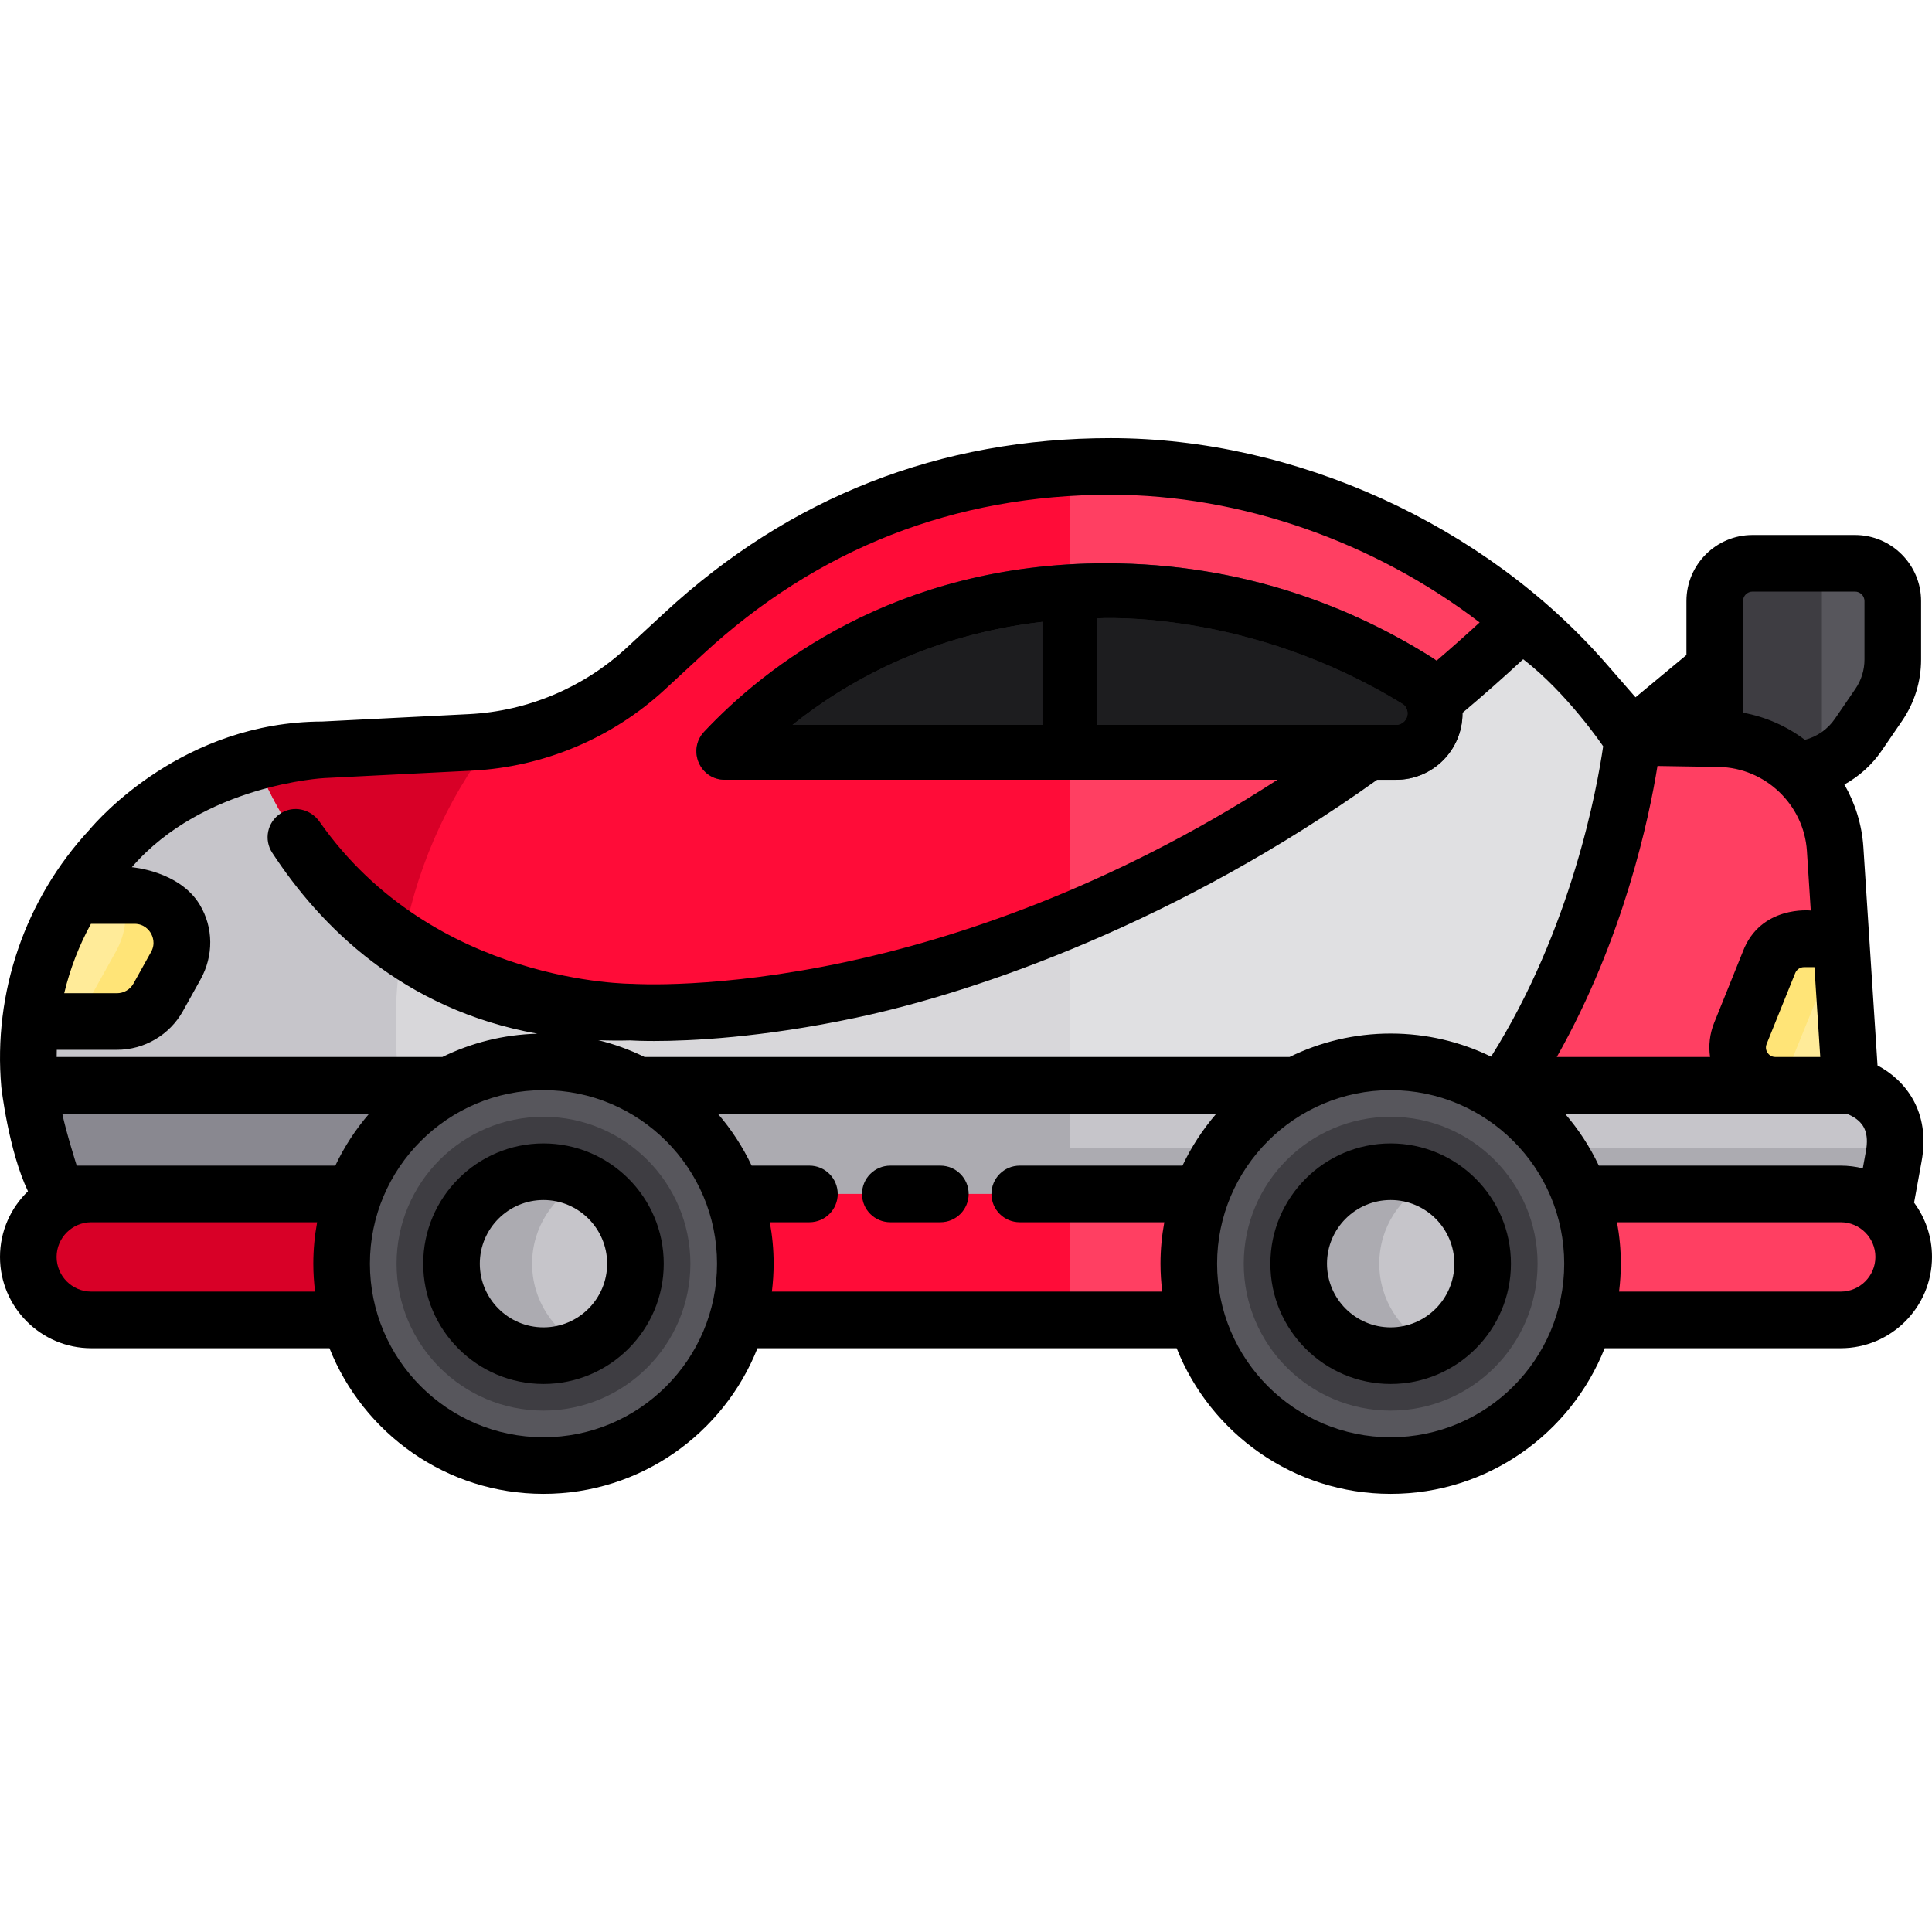<?xml version="1.0" encoding="iso-8859-1"?>
<!-- Generator: Adobe Illustrator 19.0.0, SVG Export Plug-In . SVG Version: 6.00 Build 0)  -->
<svg xmlns="http://www.w3.org/2000/svg" xmlns:xlink="http://www.w3.org/1999/xlink" version="1.1" id="Layer_1" x="0px" y="0px" viewBox="0 0 511.998 511.998" style="enable-background:new 0 0 511.998 511.998;" xml:space="preserve">
<polygon style="fill:#2D2D30;" points="463.813,169.306 422.033,204.007 466.942,204.985 "/>
<path style="fill:#57565C;" d="M454.423,159.29v44.717h20.458c7.024,0,13.595-3.465,17.562-9.261l5.443-7.952  c2.424-3.541,3.72-7.731,3.72-12.022v-15.483c0-5.531-4.484-10.015-10.015-10.015h-27.153  C458.907,149.275,454.423,153.759,454.423,159.29z"/>
<path style="fill:#3E3D42;" d="M464.439,149.275c-5.531,0-10.016,4.484-10.016,10.015v44.717h20.458c2.761,0,5.449-0.543,7.94-1.545  v-53.188h-18.382V149.275z"/>
<path style="fill:#E0E0E2;" d="M27.102,337.979l-10.604-20.605c-15.669-30.446-10.545-67.451,12.809-92.493  c0,0,21.165-26.171,56.269-26.171l39.125-1.973c17.288-0.872,33.72-7.787,46.429-19.539l10.042-9.286  c30.8-28.481,68.248-44.301,113.162-44.301s93.96,20.829,125.611,57.123l12.779,14.653l22.884,0.369  c16.304,0.263,29.674,12.999,30.728,29.271l7.315,112.951H27.102V337.979z"/>
<path style="fill:#D8D7DA;" d="M283.537,123.933c-40.154,2.343-74.068,17.811-102.365,43.978l-10.042,9.286  c-12.709,11.752-29.141,18.668-46.429,19.539l-39.125,1.973c-35.104,0-56.269,26.171-56.269,26.171  c-23.354,25.043-28.478,62.048-12.809,92.494l10.604,20.605h256.434V123.933H283.537z"/>
<path style="fill:#C6C5CA;" d="M130.434,196.211c-1.899,0.245-3.809,0.429-5.733,0.526l-39.126,1.973  c-35.104,0-56.269,26.171-56.269,26.171c-23.353,25.042-28.477,62.047-12.808,92.493l10.604,20.605h96.521l-5.059-9.83  C96.502,285.28,101.499,233.894,130.434,196.211z"/>
<g>
	<path style="fill:#FF3F62;" d="M361.155,327.047c-0.063,0-0.084,4.683-0.085,10.932h132.58l-7.315-112.951   c-1.054-16.272-14.424-29.008-30.728-29.271l-22.884-0.369C432.723,195.387,423.751,283.856,361.155,327.047z"/>
	<path style="fill:#FF3F62;" d="M167.109,268.207c0,0,118.95,8.763,236.408-103.666c-30.802-26.223-71.449-40.931-109.183-40.931   c-44.914,0-82.362,15.819-113.162,44.301l-10.042,9.286c-12.709,11.752-29.141,18.668-46.429,19.539l-39.125,1.973   c-6.555,0-12.623,0.914-18.158,2.398C77.346,224.774,104.567,270.06,167.109,268.207z"/>
</g>
<path style="fill:#FF0C38;" d="M283.536,123.939c-40.154,2.343-74.067,17.811-102.364,43.978l-10.042,9.286  c-12.709,11.752-29.141,18.668-46.429,19.539l-39.126,1.973c-6.555,0-12.623,0.914-18.158,2.398  c9.927,23.667,37.148,68.953,99.691,67.1c0,0,49.632,3.644,116.427-24.063V123.939H283.536z"/>
<path style="fill:#D80027;" d="M124.707,196.736l-39.126,1.973c-6.555,0-12.623,0.914-18.158,2.398  c5.837,13.915,17.656,35.3,39.113,50.187c3.274-19.733,11.322-38.703,23.898-55.083  C128.538,196.455,126.629,196.639,124.707,196.736z"/>
<path style="fill:#C6C5CA;" d="M490.375,287.612H7.824c0.927,10.184,3.786,20.29,8.661,29.762l4.656,9.048h477.086l3.616-19.89  C504.824,290.742,490.375,287.612,490.375,287.612z"/>
<g>
	<path style="fill:#ACABB1;" d="M11.125,304.21c1.387,4.482,3.154,8.89,5.354,13.164l4.656,9.048h477.086l3.616-19.89   c0.153-0.81,0.249-1.578,0.314-2.322H11.125z"/>
	<path style="fill:#ACABB1;" d="M283.537,287.612H7.824c0.927,10.184,3.786,20.29,8.661,29.762l4.656,9.048h262.396V287.612z"/>
</g>
<path style="fill:#898890;" d="M7.824,287.612c0.927,10.184,3.786,20.29,8.661,29.762l4.656,9.048h96.552  c-6.157-12.431-10.06-25.542-11.797-38.809H7.824V287.612z"/>
<path style="fill:#FF3F62;" d="M487.808,316.406H24.192c-9.181,0-16.692,7.512-16.692,16.692l0,0  c0,9.181,7.512,16.692,16.692,16.692h463.616c9.181,0,16.692-7.512,16.692-16.692l0,0  C504.5,323.917,496.988,316.406,487.808,316.406z"/>
<path style="fill:#FF0C38;" d="M283.536,316.406H24.192c-9.181,0-16.692,7.511-16.692,16.692l0,0  c0,9.181,7.511,16.692,16.692,16.692h259.344L283.536,316.406L283.536,316.406z"/>
<path style="fill:#D80027;" d="M113.293,316.406H24.192c-9.181,0-16.692,7.511-16.692,16.692l0,0  c0,9.181,7.511,16.692,16.692,16.692h105.509l-11.138-21.642C116.583,324.299,114.841,320.376,113.293,316.406z"/>
<path style="fill:#FFEB99;" d="M8.077,270.711h22.918c4.543,0,8.729-2.461,10.938-6.43l4.647-8.348  c4.645-8.345-1.388-18.608-10.938-18.608H19.769C13.393,247.557,9.464,258.978,8.077,270.711z"/>
<path style="fill:#FFE477;" d="M35.642,237.324h-3.015c1.244,4.723,0.799,9.966-1.897,14.808l-7.455,13.392  c-1.101,1.978-2.509,3.721-4.144,5.186h11.864c4.543,0,8.729-2.461,10.938-6.43l4.647-8.348  C51.226,247.588,45.192,237.324,35.642,237.324z"/>
<path style="fill:#FFEB99;" d="M487.875,248.802h-9.79c-4.085,0-7.761,2.481-9.289,6.27l-7.572,18.779  c-2.654,6.582,2.191,13.761,9.289,13.761h19.876L487.875,248.802z"/>
<path style="fill:#FFE477;" d="M487.875,248.802h-9.79c-4.085,0-7.761,2.481-9.289,6.27l-7.572,18.779  c-2.654,6.582,2.191,13.761,9.289,13.761h1.628C472.24,287.324,487.875,248.802,487.875,248.802z"/>
<path style="fill:#3E3D42;" d="M387.574,189.057c0-5.992-3.019-11.615-8.09-14.807c-20.66-13.005-49.651-24.975-86.433-24.975  c-55.973,0-90.547,27.721-106.427,44.625c-4.542,4.835-1.16,12.749,5.474,12.749h177.886c9.715,0,17.59-7.875,17.59-17.59V189.057z"/>
<g>
	<path style="fill:#1D1D1F;" d="M276.256,164.793c-29.955,3.461-51.813,15.764-66.232,27.296h66.232V164.793z"/>
	<path style="fill:#1D1D1F;" d="M371.727,186.572c-40.983-25.218-80.167-22.722-80.911-22.711v28.227h79.168   c1.67,0,3.029-1.359,3.029-3.033C373.013,188.024,372.526,187.064,371.727,186.572z"/>
</g>
<circle style="fill:#57565C;" cx="368.54" cy="334.888" r="53.49"/>
<path style="fill:#3E3D42;" d="M368.538,373.825c-21.468,0-38.934-17.466-38.934-38.934s17.466-38.934,38.934-38.934  s38.934,17.466,38.934,38.934S390.006,373.825,368.538,373.825z"/>
<path style="fill:#C6C5CA;" d="M368.538,359.265c-13.44,0-24.374-10.934-24.374-24.374s10.934-24.374,24.374-24.374  s24.374,10.934,24.374,24.374S381.978,359.265,368.538,359.265z"/>
<circle style="fill:#57565C;" cx="144.03" cy="334.888" r="53.49"/>
<path style="fill:#3E3D42;" d="M144.027,373.825c-21.468,0-38.933-17.466-38.933-38.934s17.465-38.934,38.933-38.934  s38.934,17.466,38.934,38.934S165.495,373.825,144.027,373.825z"/>
<path style="fill:#C6C5CA;" d="M144.027,359.265c-13.439,0-24.373-10.934-24.373-24.374s10.934-24.374,24.373-24.374  c13.44,0,24.374,10.934,24.374,24.374S157.467,359.265,144.027,359.265z"/>
<g>
	<path style="fill:#ACABB1;" d="M141.01,334.891c0-9.612,5.594-17.939,13.695-21.905c-3.227-1.579-6.85-2.469-10.678-2.469   c-13.439,0-24.373,10.934-24.373,24.374s10.934,24.374,24.373,24.374c3.828,0,7.451-0.89,10.678-2.469   C146.603,352.83,141.01,344.502,141.01,334.891z"/>
	<path style="fill:#ACABB1;" d="M365.52,334.891c0-9.612,5.594-17.939,13.695-21.905c-3.227-1.579-6.85-2.469-10.678-2.469   c-13.439,0-24.373,10.934-24.373,24.374s10.934,24.374,24.373,24.374c3.828,0,7.451-0.89,10.678-2.469   C371.113,352.83,365.52,344.502,365.52,334.891z"/>
</g>
<path d="M368.538,303.017c-17.575,0-31.874,14.299-31.874,31.874s14.299,31.874,31.874,31.874s31.874-14.298,31.874-31.874  S386.113,303.017,368.538,303.017z M368.538,351.765c-9.305,0-16.874-7.569-16.874-16.874s7.569-16.874,16.874-16.874  s16.874,7.57,16.874,16.874S377.843,351.765,368.538,351.765z"/>
<path d="M144.027,303.017c-17.575,0-31.873,14.299-31.873,31.874s14.298,31.874,31.873,31.874s31.873-14.298,31.873-31.874  S161.603,303.017,144.027,303.017z M144.027,351.765c-9.304,0-16.873-7.569-16.873-16.874s7.569-16.874,16.873-16.874  s16.873,7.57,16.873,16.874S153.331,351.765,144.027,351.765z"/>
<path d="M249.205,308.906h-13.267c-4.143,0-7.5,3.358-7.5,7.5s3.357,7.5,7.5,7.5h13.267c4.143,0,7.5-3.358,7.5-7.5  S253.348,308.906,249.205,308.906z"/>
<path d="M507.25,318.72l1.964-10.798c2.523-13.375-4.364-21.744-11.651-25.568l-3.744-57.811c-0.39-6.021-2.183-11.667-5.035-16.635  c3.899-2.156,7.298-5.2,9.848-8.924l5.444-7.953c3.291-4.809,5.03-10.43,5.03-16.257v-15.483c0-9.658-7.857-17.515-17.516-17.515  h-27.152c-9.658,0-17.516,7.857-17.516,17.515v14.294l-13.491,11.205l-7.835-8.984c-32.11-36.821-82.408-59.694-131.264-59.694  c-45.248,0-85.034,15.576-118.253,46.294l-10.042,9.286c-11.397,10.539-26.212,16.773-41.715,17.555l-38.941,1.964  c-36.746,0.091-59.28,25.807-61.718,28.725c-17.025,18.352-25.512,43.139-23.32,68.082c0.005,0.092,1.906,16.857,7.067,27.681  C2.847,320.1,0,326.271,0,333.098c0,13.34,10.853,24.192,24.192,24.192h63.12c8.949,22.578,30.99,38.595,56.715,38.595  s47.765-16.017,56.714-38.595h111.081c8.949,22.578,30.99,38.595,56.715,38.595s47.765-16.017,56.714-38.595h62.555  c13.34,0,24.192-10.853,24.192-24.192C512,327.717,510.232,322.743,507.25,318.72z M414.718,295.112h74.581  c0.688,0.254,1.957,0.806,3.068,1.751c1.356,1.155,3.052,3.269,2.098,8.327l-0.807,4.435c-1.875-0.467-3.833-0.719-5.851-0.719  h-64.102C421.336,303.895,418.299,299.264,414.718,295.112z M439.244,202.993l16.243,0.262c12.307,0.198,22.569,9.975,23.364,22.257  l1.022,15.79c0,0-13.373-1.471-18.033,10.965l-7.572,18.779c-1.177,2.92-1.523,6.046-1.085,9.065h-40.621  C430.371,248.618,437.049,216.677,439.244,202.993z M470.513,280.112c-1.163,0-1.806-0.694-2.085-1.108s-0.684-1.269-0.248-2.348  l7.572-18.779c0.386-0.956,1.302-1.574,2.333-1.574h2.76l1.542,23.81h-11.874V280.112z M464.438,156.775h27.152  c1.387,0,2.516,1.128,2.516,2.515v15.483c0,2.791-0.833,5.483-2.408,7.785l-5.443,7.952c-1.882,2.75-4.73,4.724-7.937,5.554  c-4.76-3.583-10.349-6.098-16.396-7.192V159.29C461.923,157.903,463.052,156.775,464.438,156.775z M424.852,197.772  c-1.578,10.893-8.291,48.263-29.7,82.248c-8.047-3.919-17.077-6.123-26.614-6.123c-9.609,0-18.701,2.241-26.794,6.216H170.821  c-3.874-1.902-7.977-3.401-12.257-4.452c2.737,0.103,5.533,0.131,8.409,0.054c0.885,0.053,3.068,0.158,6.412,0.158  c9.513,0,28.41-0.852,53.499-6.179c32.553-6.913,85.402-25.41,138.075-63.043h5.024c9.715,0,17.59-7.875,17.59-17.59v-0.003  c0-0.048-0.004-0.096-0.004-0.144c5.427-4.566,10.809-9.313,16.086-14.21C415.333,183.665,424.852,197.772,424.852,197.772z   M290.816,192.089v-28.227c0.743-0.011,39.928-2.507,80.911,22.711c0.799,0.492,1.286,1.451,1.286,2.484  c0,1.674-1.358,3.032-3.029,3.032L290.816,192.089L290.816,192.089z M85.953,206.199l39.126-1.972  c19.007-0.958,37.169-8.602,51.143-21.523l10.042-9.286c30.358-28.073,66.718-42.307,108.069-42.307  c34.584,0,69.953,12.549,97.781,33.842c-3.764,3.463-7.577,6.852-11.42,10.144c-0.391-0.296-0.791-0.582-1.21-0.846  c-20.661-13.005-49.651-24.975-86.433-24.975c-55.973,0-90.547,27.721-106.427,44.625c-4.542,4.835-1.16,12.749,5.474,12.749  h146.434c-44.78,28.994-86.101,42.22-114.127,48.235c-34.166,7.332-56.534,5.856-56.745,5.843c-0.256-0.02-52.66,0.27-82.965-42.95  c-2.378-3.392-6.915-4.441-10.381-2.176c-3.468,2.266-4.441,6.913-2.176,10.381c12.651,19.363,34.546,41.556,70.271,47.954  c-9.01,0.236-17.541,2.424-25.177,6.175H15.02c0.001-0.635,0.01-1.268,0.027-1.901h15.948c7.258,0,13.96-3.94,17.491-10.283  l4.646-8.347c3.489-6.267,3.486-13.75-0.232-19.882c-5.4-8.905-17.96-9.875-17.96-9.875  C53.875,207.873,85.827,206.206,85.953,206.199z M276.256,164.793v27.296h-66.232C224.443,180.557,246.301,168.254,276.256,164.793z   M35.642,244.825c2.592,0,3.89,1.731,4.327,2.476s1.319,2.72,0.059,4.985l-4.646,8.347c-0.886,1.59-2.566,2.579-4.386,2.579h-13.98  c1.526-6.411,3.911-12.595,7.084-18.386h11.542V244.825z M16.5,295.112h81.347c-3.581,4.152-6.618,8.783-8.988,13.794H20.333  C20.333,308.906,17.489,299.92,16.5,295.112z M24.192,342.29c-5.068,0-9.192-4.124-9.192-9.192s4.124-9.192,9.192-9.192h59.85  c-0.652,3.566-1.01,7.233-1.01,10.985c0,2.506,0.17,4.972,0.465,7.4H24.192V342.29z M144.027,380.886  c-25.361,0-45.995-20.633-45.995-45.995c0-25.361,20.634-45.995,45.995-45.995s45.994,20.633,45.994,45.995  C190.021,360.252,169.389,380.886,144.027,380.886z M204.557,342.29c0.295-2.428,0.465-4.894,0.465-7.4  c0-3.751-0.358-7.419-1.01-10.985h10.491c4.143,0,7.5-3.358,7.5-7.5s-3.357-7.5-7.5-7.5h-15.308  c-2.37-5.01-5.406-9.642-8.988-13.794h132.151c-3.582,4.152-6.618,8.783-8.988,13.794h-43.133c-4.143,0-7.5,3.358-7.5,7.5  s3.357,7.5,7.5,7.5h38.316c-0.652,3.566-1.01,7.233-1.01,10.985c0,2.506,0.17,4.972,0.465,7.4H204.557z M368.538,380.886  c-25.361,0-45.995-20.633-45.995-45.995c0-25.361,20.634-45.995,45.995-45.995s45.994,20.633,45.994,45.995  C414.532,360.252,393.899,380.886,368.538,380.886z M487.808,342.29h-58.74c0.295-2.428,0.465-4.894,0.465-7.4  c0-3.751-0.358-7.419-1.01-10.985h59.285c5.068,0,9.192,4.124,9.192,9.192S492.876,342.29,487.808,342.29z"/>
<g>
</g>
<g>
</g>
<g>
</g>
<g>
</g>
<g>
</g>
<g>
</g>
<g>
</g>
<g>
</g>
<g>
</g>
<g>
</g>
<g>
</g>
<g>
</g>
<g>
</g>
<g>
</g>
<g>
</g>
</svg>
